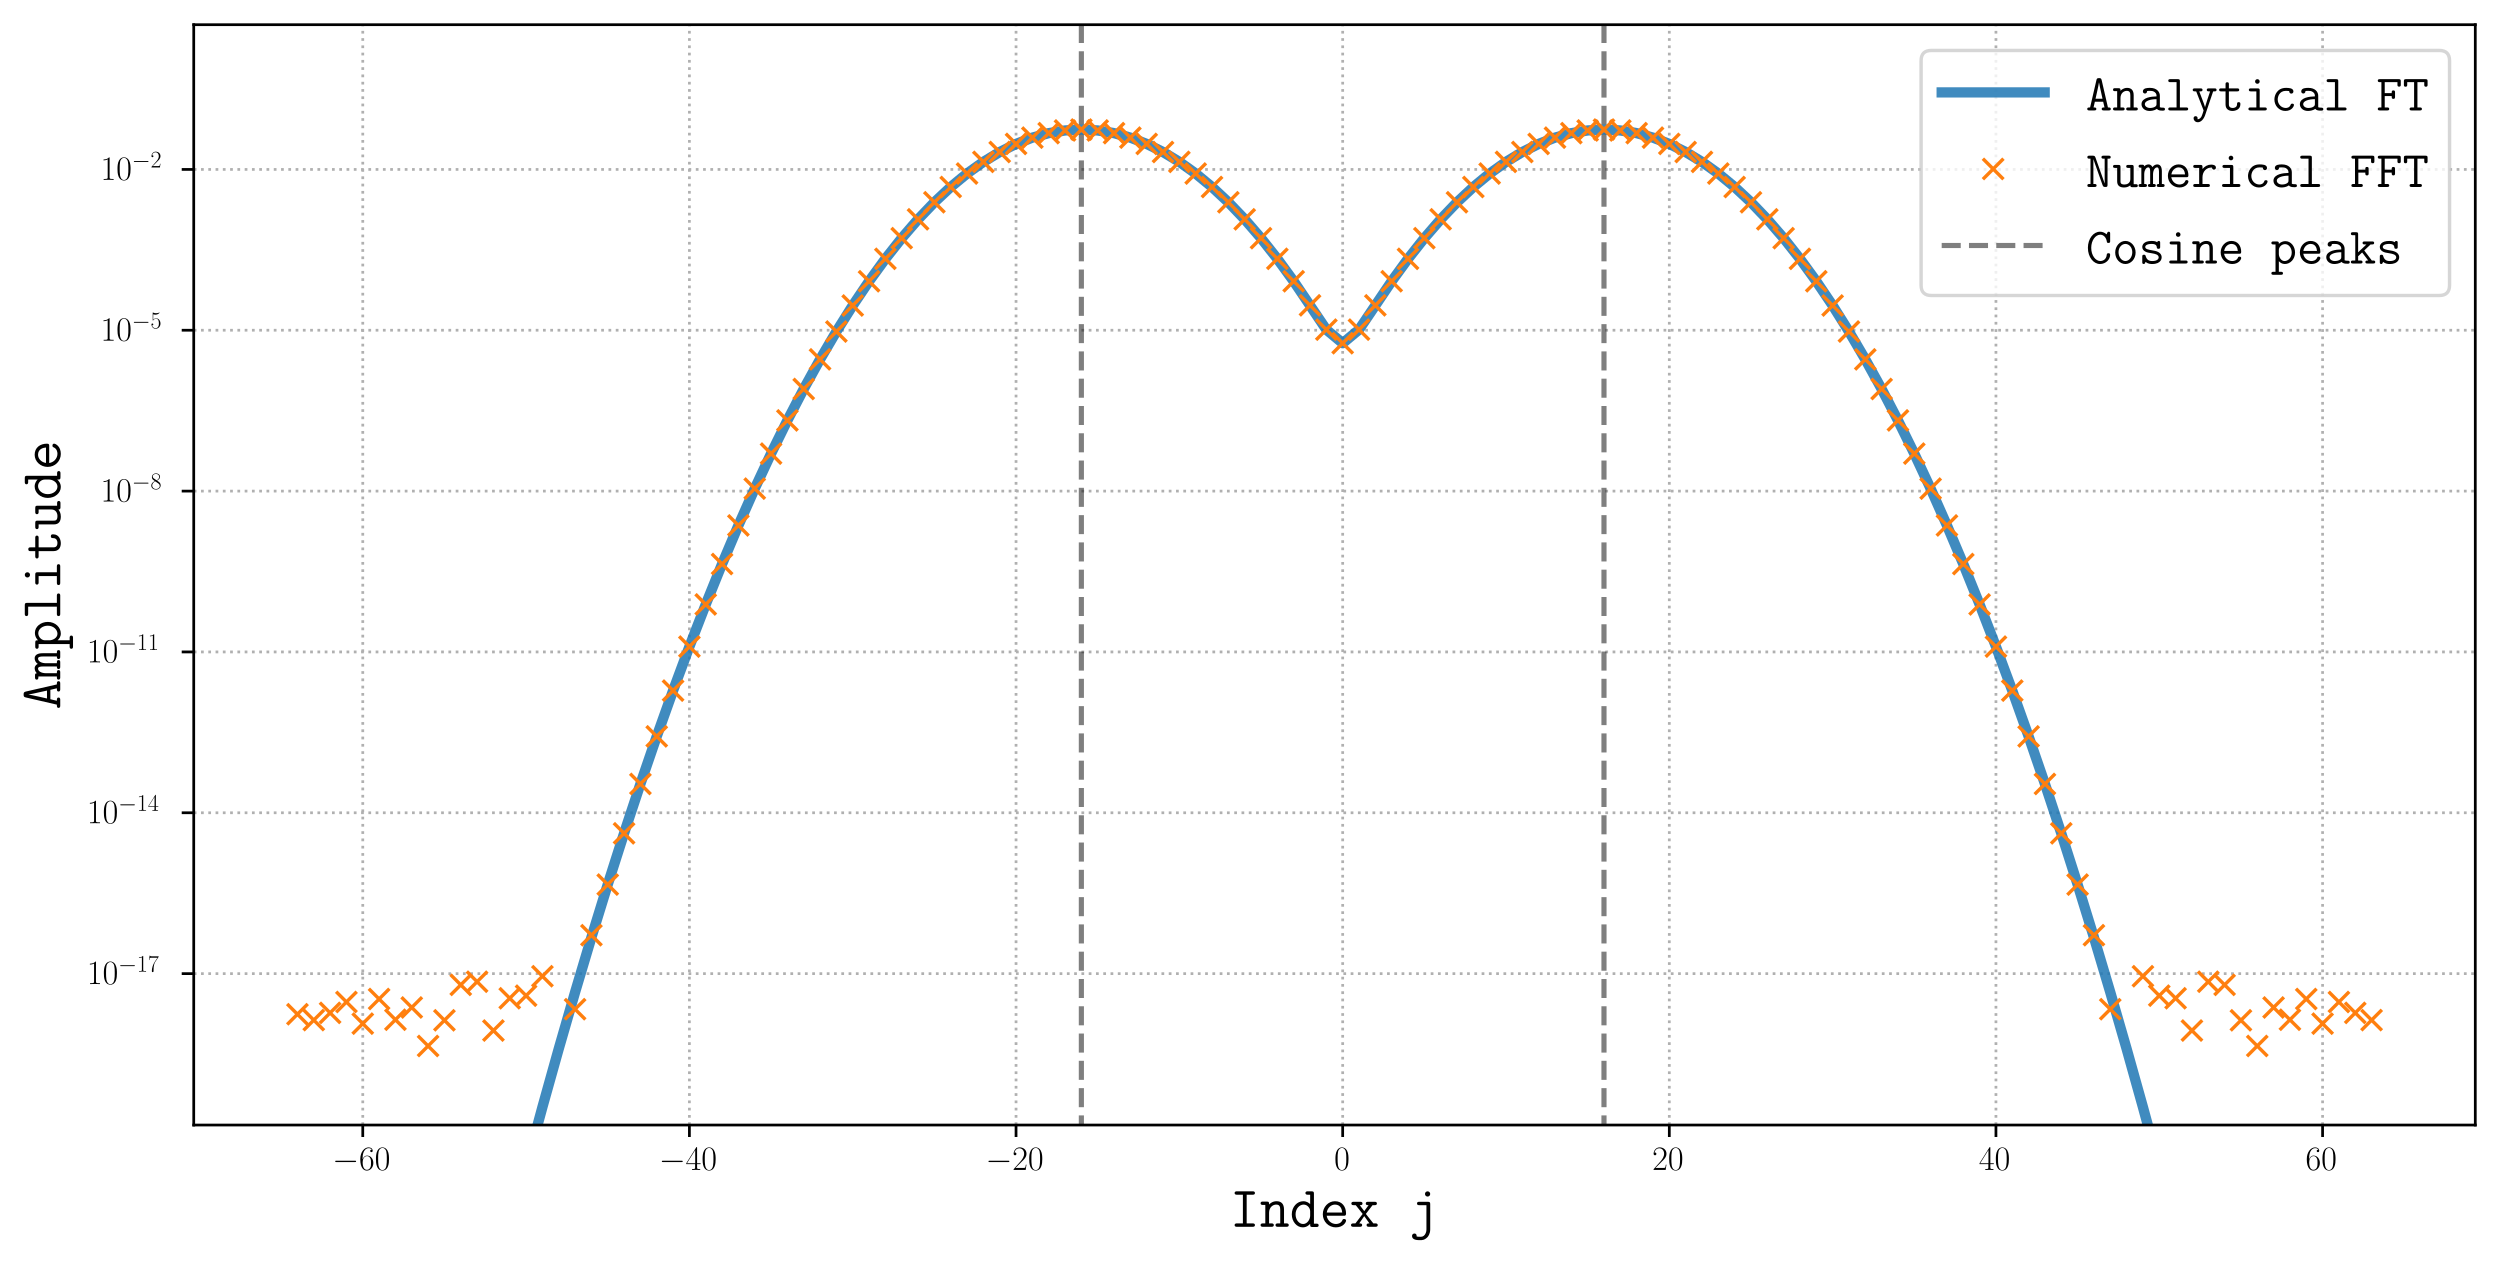 <?xml version="1.0" encoding="utf-8" standalone="no"?>
<!DOCTYPE svg PUBLIC "-//W3C//DTD SVG 1.1//EN"
  "http://www.w3.org/Graphics/SVG/1.1/DTD/svg11.dtd">
<!-- Created with matplotlib (https://matplotlib.org/) -->
<svg height="368.4pt" version="1.1" viewBox="0 0 728.4 368.4" width="728.4pt" xmlns="http://www.w3.org/2000/svg" xmlns:xlink="http://www.w3.org/1999/xlink">
 <defs>
  <style type="text/css">*{stroke-linecap:butt;stroke-linejoin:round;}</style>
 </defs>
 <g id="figure_1">
  <g id="patch_1">
   <path d="M 0 368.4 
L 728.4 368.4 
L 728.4 0 
L 0 0 
z
" style="fill:#ffffff;"/>
  </g>
  <g id="axes_1">
   <g id="patch_2">
    <path d="M 56.446 327.784 
L 721.2 327.784 
L 721.2 7.2 
L 56.446 7.2 
z
" style="fill:#ffffff;"/>
   </g>
   <g id="matplotlib.axis_1">
    <g id="xtick_1">
     <g id="line2d_1">
      <path clip-path="url(#p5061d748b4)" d="M 105.695 327.784 
L 105.695 7.2 
" style="fill:none;stroke:#b0b0b0;stroke-dasharray:0.8,1.32;stroke-dashoffset:0;stroke-width:0.8;"/>
     </g>
     <g id="line2d_2">
      <defs>
       <path d="M 0 0 
L 0 3.5 
" id="me895befb52" style="stroke:#000000;stroke-width:0.8;"/>
      </defs>
      <g>
       <use style="stroke:#000000;stroke-width:0.8;" x="105.695" xlink:href="#me895befb52" y="327.784"/>
      </g>
     </g>
     <g id="text_1">
      <!-- $\mathdefault{−60}$ -->
      <g transform="translate(96.84 340.872)scale(0.1 -0.1)">
       <defs>
        <path d="M 65.906 23 
C 67.594 23 69.406 23 69.406 25 
C 69.406 27 67.594 27 65.906 27 
L 11.797 27 
C 10.094 27 8.297 27 8.297 25 
C 8.297 23 10.094 23 11.797 23 
z
" id="CMSY10-0"/>
        <path d="M 10.594 34.344 
C 10.594 58 21.797 63.688 28.297 63.688 
C 30.406 63.688 35.5 63.266 37.5 59.094 
C 35.906 59.094 32.906 59.094 32.906 55.594 
C 32.906 52.891 35.094 52 36.5 52 
C 37.406 52 40.094 52.391 40.094 55.797 
C 40.094 62.297 35.094 66 28.203 66 
C 16.297 66 3.797 53.297 3.797 31.422 
C 3.797 4.016 15.094 -2 23.094 -2 
C 32.797 -2 42 6.734 42 20.234 
C 42 32.828 33.906 42 23.703 42 
C 17.594 42 13.094 37.969 10.594 30.922 
z
M 23.094 0.391 
C 10.797 0.391 10.797 18.938 10.797 22.656 
C 10.797 29.906 14.203 40.391 23.5 40.391 
C 25.203 40.391 30.094 40.391 33.406 33.438 
C 35.203 29.516 35.203 25.375 35.203 20.344 
C 35.203 14.906 35.203 10.875 33.094 6.844 
C 30.906 2.703 27.703 0.391 23.094 0.391 
z
" id="CMR17-54"/>
        <path d="M 42 31.844 
C 42 37.969 41.906 48.422 37.703 56.453 
C 34 63.484 28.094 66 22.906 66 
C 18.094 66 12 63.781 8.203 56.562 
C 4.203 49.016 3.797 39.672 3.797 31.844 
C 3.797 26.109 3.906 17.375 7 9.734 
C 11.297 -0.609 19 -2 22.906 -2 
C 27.5 -2 34.5 -0.109 38.594 9.438 
C 41.594 16.375 42 24.5 42 31.844 
z
M 22.906 -0.406 
C 16.5 -0.406 12.703 5.125 11.297 12.75 
C 10.203 18.688 10.203 27.328 10.203 32.953 
C 10.203 40.688 10.203 47.109 11.5 53.234 
C 13.406 61.781 19 64.391 22.906 64.391 
C 27 64.391 32.297 61.672 34.203 53.438 
C 35.5 47.719 35.594 40.984 35.594 32.953 
C 35.594 26.422 35.594 18.375 34.406 12.453 
C 32.297 1.5 26.406 -0.406 22.906 -0.406 
z
" id="CMR17-48"/>
       </defs>
       <use transform="scale(0.996)" xlink:href="#CMSY10-0"/>
       <use transform="translate(77.487 0)scale(0.996)" xlink:href="#CMR17-54"/>
       <use transform="translate(123.178 0)scale(0.996)" xlink:href="#CMR17-48"/>
      </g>
     </g>
    </g>
    <g id="xtick_2">
     <g id="line2d_3">
      <path clip-path="url(#p5061d748b4)" d="M 200.864 327.784 
L 200.864 7.2 
" style="fill:none;stroke:#b0b0b0;stroke-dasharray:0.8,1.32;stroke-dashoffset:0;stroke-width:0.8;"/>
     </g>
     <g id="line2d_4">
      <g>
       <use style="stroke:#000000;stroke-width:0.8;" x="200.864" xlink:href="#me895befb52" y="327.784"/>
      </g>
     </g>
     <g id="text_2">
      <!-- $\mathdefault{−40}$ -->
      <g transform="translate(192.008 340.872)scale(0.1 -0.1)">
       <defs>
        <path d="M 33.594 64.797 
C 33.594 66.891 33.5 67 31.703 67 
L 2 19.594 
L 2 17 
L 27.797 17 
L 27.797 7.188 
C 27.797 3.594 27.594 2.594 20.594 2.594 
L 18.703 2.594 
L 18.703 0 
C 21.906 0.188 27.297 0.188 30.703 0.188 
C 34.094 0.188 39.5 0.188 42.703 0 
L 42.703 2.594 
L 40.797 2.594 
C 33.797 2.594 33.594 3.594 33.594 7.188 
L 33.594 17 
L 43.797 17 
L 43.797 19.594 
L 33.594 19.594 
z
M 28.094 58.172 
L 28.094 19.594 
L 4 19.594 
z
" id="CMR17-52"/>
       </defs>
       <use transform="scale(0.996)" xlink:href="#CMSY10-0"/>
       <use transform="translate(77.487 0)scale(0.996)" xlink:href="#CMR17-52"/>
       <use transform="translate(123.178 0)scale(0.996)" xlink:href="#CMR17-48"/>
      </g>
     </g>
    </g>
    <g id="xtick_3">
     <g id="line2d_5">
      <path clip-path="url(#p5061d748b4)" d="M 296.033 327.784 
L 296.033 7.2 
" style="fill:none;stroke:#b0b0b0;stroke-dasharray:0.8,1.32;stroke-dashoffset:0;stroke-width:0.8;"/>
     </g>
     <g id="line2d_6">
      <g>
       <use style="stroke:#000000;stroke-width:0.8;" x="296.033" xlink:href="#me895befb52" y="327.784"/>
      </g>
     </g>
     <g id="text_3">
      <!-- $\mathdefault{−20}$ -->
      <g transform="translate(287.177 340.872)scale(0.1 -0.1)">
       <defs>
        <path d="M 41.703 15.469 
L 39.906 15.469 
C 38.906 8.391 38.094 7.188 37.703 6.594 
C 37.203 5.797 30 5.797 28.594 5.797 
L 9.406 5.797 
C 13 9.688 20 16.766 28.5 24.938 
C 34.594 30.719 41.703 37.5 41.703 47.391 
C 41.703 59.188 32.297 66 21.797 66 
C 10.797 66 4.094 56.297 4.094 47.297 
C 4.094 43.391 7 42.891 8.203 42.891 
C 9.203 42.891 12.203 43.484 12.203 46.984 
C 12.203 50.094 9.594 51 8.203 51 
C 7.594 51 7 50.891 6.594 50.688 
C 8.5 59.188 14.297 63.391 20.406 63.391 
C 29.094 63.391 34.797 56.5 34.797 47.391 
C 34.797 38.703 29.703 31.219 24 24.734 
L 4.094 2.297 
L 4.094 0 
L 39.297 0 
z
" id="CMR17-50"/>
       </defs>
       <use transform="scale(0.996)" xlink:href="#CMSY10-0"/>
       <use transform="translate(77.487 0)scale(0.996)" xlink:href="#CMR17-50"/>
       <use transform="translate(123.178 0)scale(0.996)" xlink:href="#CMR17-48"/>
      </g>
     </g>
    </g>
    <g id="xtick_4">
     <g id="line2d_7">
      <path clip-path="url(#p5061d748b4)" d="M 391.202 327.784 
L 391.202 7.2 
" style="fill:none;stroke:#b0b0b0;stroke-dasharray:0.8,1.32;stroke-dashoffset:0;stroke-width:0.8;"/>
     </g>
     <g id="line2d_8">
      <g>
       <use style="stroke:#000000;stroke-width:0.8;" x="391.202" xlink:href="#me895befb52" y="327.784"/>
      </g>
     </g>
     <g id="text_4">
      <!-- $\mathdefault{0}$ -->
      <g transform="translate(388.711 340.872)scale(0.1 -0.1)">
       <use transform="scale(0.996)" xlink:href="#CMR17-48"/>
      </g>
     </g>
    </g>
    <g id="xtick_5">
     <g id="line2d_9">
      <path clip-path="url(#p5061d748b4)" d="M 486.371 327.784 
L 486.371 7.2 
" style="fill:none;stroke:#b0b0b0;stroke-dasharray:0.8,1.32;stroke-dashoffset:0;stroke-width:0.8;"/>
     </g>
     <g id="line2d_10">
      <g>
       <use style="stroke:#000000;stroke-width:0.8;" x="486.371" xlink:href="#me895befb52" y="327.784"/>
      </g>
     </g>
     <g id="text_5">
      <!-- $\mathdefault{20}$ -->
      <g transform="translate(481.389 340.872)scale(0.1 -0.1)">
       <use transform="scale(0.996)" xlink:href="#CMR17-50"/>
       <use transform="translate(45.69 0)scale(0.996)" xlink:href="#CMR17-48"/>
      </g>
     </g>
    </g>
    <g id="xtick_6">
     <g id="line2d_11">
      <path clip-path="url(#p5061d748b4)" d="M 581.539 327.784 
L 581.539 7.2 
" style="fill:none;stroke:#b0b0b0;stroke-dasharray:0.8,1.32;stroke-dashoffset:0;stroke-width:0.8;"/>
     </g>
     <g id="line2d_12">
      <g>
       <use style="stroke:#000000;stroke-width:0.8;" x="581.539" xlink:href="#me895befb52" y="327.784"/>
      </g>
     </g>
     <g id="text_6">
      <!-- $\mathdefault{40}$ -->
      <g transform="translate(576.558 340.872)scale(0.1 -0.1)">
       <use transform="scale(0.996)" xlink:href="#CMR17-52"/>
       <use transform="translate(45.69 0)scale(0.996)" xlink:href="#CMR17-48"/>
      </g>
     </g>
    </g>
    <g id="xtick_7">
     <g id="line2d_13">
      <path clip-path="url(#p5061d748b4)" d="M 676.708 327.784 
L 676.708 7.2 
" style="fill:none;stroke:#b0b0b0;stroke-dasharray:0.8,1.32;stroke-dashoffset:0;stroke-width:0.8;"/>
     </g>
     <g id="line2d_14">
      <g>
       <use style="stroke:#000000;stroke-width:0.8;" x="676.708" xlink:href="#me895befb52" y="327.784"/>
      </g>
     </g>
     <g id="text_7">
      <!-- $\mathdefault{60}$ -->
      <g transform="translate(671.727 340.872)scale(0.1 -0.1)">
       <use transform="scale(0.996)" xlink:href="#CMR17-54"/>
       <use transform="translate(45.69 0)scale(0.996)" xlink:href="#CMR17-48"/>
      </g>
     </g>
    </g>
    <g id="text_8">
     <!-- Index j -->
     <g transform="translate(358.319 357.436)scale(0.17 -0.17)">
      <defs>
       <path d="M 29 55.188 
L 39.203 55.188 
C 40.594 55.188 43.203 55.188 43.203 58.094 
C 43.203 61 40.594 61 39.203 61 
L 12.297 61 
C 10.906 61 8.297 61 8.297 58.094 
C 8.297 55.188 10.906 55.188 12.297 55.188 
L 22.5 55.188 
L 22.5 5.797 
L 12.297 5.797 
C 10.906 5.797 8.297 5.797 8.297 2.891 
C 8.297 0 10.906 0 12.297 0 
L 39.203 0 
C 40.594 0 43.203 0 43.203 2.891 
C 43.203 5.797 40.594 5.797 39.203 5.797 
L 29 5.797 
z
" id="CMTT12-73"/>
       <path d="M 41.797 29.516 
C 41.797 39.391 37.203 44 29 44 
C 22.203 44 17.797 40.188 16.094 38.297 
C 16.094 41.984 16.094 43.391 12.094 43.391 
L 5.5 43.391 
C 4.094 43.391 1.5 43.391 1.5 40.484 
C 1.5 37.594 4.094 37.594 5.5 37.594 
L 9.594 37.594 
L 9.594 5.797 
L 5.5 5.797 
C 4.094 5.797 1.5 5.797 1.5 2.891 
C 1.5 0 4.094 0 5.5 0 
L 20.203 0 
C 21.594 0 24.203 0 24.203 2.891 
C 24.203 5.797 21.594 5.797 20.203 5.797 
L 16.094 5.797 
L 16.094 24.062 
C 16.094 33.859 22.906 38.188 28.297 38.188 
C 34.094 38.188 35.297 34.859 35.297 29.109 
L 35.297 5.797 
L 31.203 5.797 
C 29.797 5.797 27.203 5.797 27.203 2.891 
C 27.203 0 29.797 0 31.203 0 
L 45.906 0 
C 47.297 0 49.906 0 49.906 2.891 
C 49.906 5.797 47.297 5.797 45.906 5.797 
L 41.797 5.797 
z
" id="CMTT12-110"/>
       <path d="M 41.797 56.891 
C 41.797 59.984 41.203 61 37.797 61 
L 31.203 61 
C 29.797 61 27.203 61 27.203 58.094 
C 27.203 55.188 29.797 55.188 31.203 55.188 
L 35.297 55.188 
L 35.297 38.984 
C 33.703 40.594 29.594 44 23.5 44 
C 12.906 44 3.703 34.312 3.703 21.438 
C 3.703 8.875 12.297 -1 22.594 -1 
C 29.094 -1 33.406 2.891 35.297 5.094 
C 35.297 0.891 35.297 -0.406 39.297 -0.406 
L 45.906 -0.406 
C 47.297 -0.406 49.906 -0.406 49.906 2.5 
C 49.906 5.406 47.297 5.406 45.906 5.406 
L 41.797 5.406 
z
M 35.297 18.891 
C 35.297 13.172 30.703 4.797 23.203 4.797 
C 16 4.797 10.203 12.25 10.203 21.438 
C 10.203 31.25 17 38.188 24.094 38.188 
C 30.594 38.188 35.297 32.172 35.297 26.859 
z
" id="CMTT12-100"/>
       <path d="M 41.594 19 
C 43.703 19 45.594 19 45.594 22.688 
C 45.594 34.531 39 44 26.5 44 
C 14.906 44 5.594 33.922 5.594 21.594 
C 5.594 8.844 15.703 -1 28 -1 
C 40.906 -1 45.594 7.938 45.594 10.578 
C 45.594 11.188 45.406 13.406 42.297 13.406 
C 40.406 13.406 39.797 12.703 39.203 11.188 
C 36.703 5.297 30.203 4.797 28.297 4.797 
C 20 4.797 13.406 11.188 12.297 19 
z
M 12.406 24.5 
C 13.703 33.125 20.203 38.188 26.5 38.188 
C 36.5 38.188 38.594 29.562 39 24.5 
z
" id="CMTT12-101"/>
       <path d="M 28.203 22.141 
L 39.703 37.188 
L 43.203 37.188 
C 44.594 37.188 47.203 37.188 47.203 40.094 
C 47.203 43 44.594 43 43.203 43 
L 32.094 43 
C 30.703 43 28.094 43 28.094 40.094 
C 28.094 37.188 30.5 37.188 32.906 37.188 
L 25.406 26.922 
L 17.703 37.188 
C 20 37.188 22.406 37.188 22.406 40.094 
C 22.406 43 19.797 43 18.406 43 
L 7.297 43 
C 5.906 43 3.297 43 3.297 40.094 
C 3.297 37.188 5.906 37.188 7.297 37.188 
L 10.797 37.188 
L 22.703 22.141 
L 10.203 5.797 
L 6.797 5.797 
C 5.406 5.797 2.703 5.797 2.703 2.891 
C 2.703 0 5.406 0 6.797 0 
L 17.797 0 
C 19.203 0 21.797 0 21.797 2.891 
C 21.797 5.797 19.5 5.797 16.797 5.797 
L 25.406 18.359 
L 34.406 5.797 
C 31.906 5.797 29.5 5.797 29.5 2.891 
C 29.5 0 32.094 0 33.5 0 
L 44.594 0 
C 46 0 48.594 0 48.594 2.891 
C 48.594 5.797 46 5.797 44.594 5.797 
L 41.094 5.797 
z
" id="CMTT12-120"/>
       <path d="M 36 56.484 
C 36 58.984 34 61 31.5 61 
C 29 61 27 58.984 27 56.484 
C 27 53.984 29 51.984 31.5 51.984 
C 34 51.984 36 53.984 36 56.484 
z
M 17.297 43 
C 15.906 43 13.297 43 13.297 40.094 
C 13.297 37.188 15.703 37.188 17.297 37.188 
L 29.5 37.188 
L 29.5 -4.078 
C 29.5 -5.688 29.5 -10 26.703 -13.703 
C 24 -17.203 21.203 -17.203 18.797 -17.203 
C 16.797 -17.203 14.406 -17.109 12.703 -16.703 
C 12.703 -15.297 12.703 -11.594 8.797 -11.594 
C 7 -11.594 4.703 -12.906 4.703 -15.812 
C 4.703 -23 14.5 -23 18.5 -23 
C 22.094 -23 26.203 -23 31.203 -17.906 
C 32.203 -16.906 36 -12.297 36 -4.578 
L 36 38.891 
C 36 41.984 35.406 43 32 43 
z
" id="CMTT12-106"/>
      </defs>
      <use transform="scale(0.996)" xlink:href="#CMTT12-73"/>
      <use transform="translate(51.266 0)scale(0.996)" xlink:href="#CMTT12-110"/>
      <use transform="translate(102.532 0)scale(0.996)" xlink:href="#CMTT12-100"/>
      <use transform="translate(153.798 0)scale(0.996)" xlink:href="#CMTT12-101"/>
      <use transform="translate(205.064 0)scale(0.996)" xlink:href="#CMTT12-120"/>
      <use transform="translate(307.597 0)scale(0.996)" xlink:href="#CMTT12-106"/>
     </g>
    </g>
   </g>
   <g id="matplotlib.axis_2">
    <g id="ytick_1">
     <g id="line2d_15">
      <path clip-path="url(#p5061d748b4)" d="M 56.446 283.672 
L 721.2 283.672 
" style="fill:none;stroke:#b0b0b0;stroke-dasharray:0.8,1.32;stroke-dashoffset:0;stroke-width:0.8;"/>
     </g>
     <g id="line2d_16">
      <defs>
       <path d="M 0 0 
L -3.5 0 
" id="m7aad9894c9" style="stroke:#000000;stroke-width:0.8;"/>
      </defs>
      <g>
       <use style="stroke:#000000;stroke-width:0.8;" x="56.446" xlink:href="#m7aad9894c9" y="283.672"/>
      </g>
     </g>
     <g id="text_9">
      <!-- $\mathdefault{10^{-17}}$ -->
      <g transform="translate(25.314 286.716)scale(0.1 -0.1)">
       <defs>
        <path d="M 26.594 63.797 
C 26.594 65.891 26.5 66 25.094 66 
C 21.203 61.359 15.297 59.891 9.703 59.688 
C 9.406 59.688 8.906 59.688 8.797 59.5 
C 8.703 59.297 8.703 59.094 8.703 57 
C 11.797 57 17 57.594 21 59.984 
L 21 7.297 
C 21 3.797 20.797 2.594 12.203 2.594 
L 9.203 2.594 
L 9.203 0 
C 14 0.094 19 0.188 23.797 0.188 
C 28.594 0.188 33.594 0.094 38.406 0 
L 38.406 2.594 
L 35.406 2.594 
C 26.797 2.594 26.594 3.688 26.594 7.297 
z
" id="CMR17-49"/>
        <path d="M 45.094 61.797 
L 45.094 64 
L 21.594 64 
C 9.906 64 9.703 65.094 9.297 67 
L 7.5 67 
L 4.594 48.5 
L 6.406 48.5 
C 6.703 50.406 7.406 55.5 8.594 57.391 
C 9.203 58.188 16.594 58.188 18.297 58.188 
L 40.297 58.188 
L 29.203 41.719 
C 21.797 30.641 16.703 15.672 16.703 2.594 
C 16.703 1.391 16.703 -2 20.297 -2 
C 23.906 -2 23.906 1.391 23.906 2.688 
L 23.906 7.281 
C 23.906 23.656 26.703 34.438 31.297 41.312 
z
" id="CMR17-55"/>
       </defs>
       <use transform="scale(0.996)" xlink:href="#CMR17-49"/>
       <use transform="translate(45.69 0)scale(0.996)" xlink:href="#CMR17-48"/>
       <use transform="translate(91.381 36.154)scale(0.697)" xlink:href="#CMSY10-0"/>
       <use transform="translate(145.622 36.154)scale(0.697)" xlink:href="#CMR17-49"/>
       <use transform="translate(177.605 36.154)scale(0.697)" xlink:href="#CMR17-55"/>
      </g>
     </g>
    </g>
    <g id="ytick_2">
     <g id="line2d_17">
      <path clip-path="url(#p5061d748b4)" d="M 56.446 236.81 
L 721.2 236.81 
" style="fill:none;stroke:#b0b0b0;stroke-dasharray:0.8,1.32;stroke-dashoffset:0;stroke-width:0.8;"/>
     </g>
     <g id="line2d_18">
      <g>
       <use style="stroke:#000000;stroke-width:0.8;" x="56.446" xlink:href="#m7aad9894c9" y="236.81"/>
      </g>
     </g>
     <g id="text_10">
      <!-- $\mathdefault{10^{-14}}$ -->
      <g transform="translate(25.314 239.854)scale(0.1 -0.1)">
       <use transform="scale(0.996)" xlink:href="#CMR17-49"/>
       <use transform="translate(45.69 0)scale(0.996)" xlink:href="#CMR17-48"/>
       <use transform="translate(91.381 36.154)scale(0.697)" xlink:href="#CMSY10-0"/>
       <use transform="translate(145.622 36.154)scale(0.697)" xlink:href="#CMR17-49"/>
       <use transform="translate(177.605 36.154)scale(0.697)" xlink:href="#CMR17-52"/>
      </g>
     </g>
    </g>
    <g id="ytick_3">
     <g id="line2d_19">
      <path clip-path="url(#p5061d748b4)" d="M 56.446 189.947 
L 721.2 189.947 
" style="fill:none;stroke:#b0b0b0;stroke-dasharray:0.8,1.32;stroke-dashoffset:0;stroke-width:0.8;"/>
     </g>
     <g id="line2d_20">
      <g>
       <use style="stroke:#000000;stroke-width:0.8;" x="56.446" xlink:href="#m7aad9894c9" y="189.947"/>
      </g>
     </g>
     <g id="text_11">
      <!-- $\mathdefault{10^{-11}}$ -->
      <g transform="translate(25.314 192.991)scale(0.1 -0.1)">
       <use transform="scale(0.996)" xlink:href="#CMR17-49"/>
       <use transform="translate(45.69 0)scale(0.996)" xlink:href="#CMR17-48"/>
       <use transform="translate(91.381 36.154)scale(0.697)" xlink:href="#CMSY10-0"/>
       <use transform="translate(145.622 36.154)scale(0.697)" xlink:href="#CMR17-49"/>
       <use transform="translate(177.605 36.154)scale(0.697)" xlink:href="#CMR17-49"/>
      </g>
     </g>
    </g>
    <g id="ytick_4">
     <g id="line2d_21">
      <path clip-path="url(#p5061d748b4)" d="M 56.446 143.085 
L 721.2 143.085 
" style="fill:none;stroke:#b0b0b0;stroke-dasharray:0.8,1.32;stroke-dashoffset:0;stroke-width:0.8;"/>
     </g>
     <g id="line2d_22">
      <g>
       <use style="stroke:#000000;stroke-width:0.8;" x="56.446" xlink:href="#m7aad9894c9" y="143.085"/>
      </g>
     </g>
     <g id="text_12">
      <!-- $\mathdefault{10^{-8}}$ -->
      <g transform="translate(29.285 146.129)scale(0.1 -0.1)">
       <defs>
        <path d="M 27.203 35.766 
C 33.5 38.969 39.906 43.797 39.906 51.531 
C 39.906 60.688 31.094 66 23 66 
C 13.906 66 5.906 59.375 5.906 50.234 
C 5.906 47.719 6.5 43.391 10.406 39.578 
C 11.406 38.578 15.594 35.562 18.297 33.656 
C 13.797 31.344 3.297 25.812 3.297 14.766 
C 3.297 4.406 13.094 -2 22.797 -2 
C 33.5 -2 42.5 5.719 42.5 15.969 
C 42.5 25.109 36.406 29.328 32.406 32.047 
z
M 14.094 44.609 
C 13.297 45.109 9.297 48.219 9.297 52.938 
C 9.297 59.078 15.594 63.688 22.797 63.688 
C 30.703 63.688 36.5 58.062 36.5 51.531 
C 36.5 42.188 26.094 36.859 25.594 36.859 
C 25.5 36.859 25.406 36.859 24.594 37.469 
z
M 32.5 24 
C 34 22.906 38.797 19.578 38.797 13.453 
C 38.797 6.016 31.406 0.391 23 0.391 
C 13.906 0.391 7 6.922 7 14.859 
C 7 22.797 13.094 29.438 20 32.547 
z
" id="CMR17-56"/>
       </defs>
       <use transform="scale(0.996)" xlink:href="#CMR17-49"/>
       <use transform="translate(45.69 0)scale(0.996)" xlink:href="#CMR17-48"/>
       <use transform="translate(91.381 36.154)scale(0.697)" xlink:href="#CMSY10-0"/>
       <use transform="translate(145.622 36.154)scale(0.697)" xlink:href="#CMR17-56"/>
      </g>
     </g>
    </g>
    <g id="ytick_5">
     <g id="line2d_23">
      <path clip-path="url(#p5061d748b4)" d="M 56.446 96.222 
L 721.2 96.222 
" style="fill:none;stroke:#b0b0b0;stroke-dasharray:0.8,1.32;stroke-dashoffset:0;stroke-width:0.8;"/>
     </g>
     <g id="line2d_24">
      <g>
       <use style="stroke:#000000;stroke-width:0.8;" x="56.446" xlink:href="#m7aad9894c9" y="96.222"/>
      </g>
     </g>
     <g id="text_13">
      <!-- $\mathdefault{10^{-5}}$ -->
      <g transform="translate(29.285 99.267)scale(0.1 -0.1)">
       <defs>
        <path d="M 11.406 58.594 
C 12.406 58.188 16.5 56.891 20.703 56.891 
C 30 56.891 35.094 61.891 38 64.688 
C 38 65.484 38 66 37.406 66 
C 37.297 66 37.094 66 36.297 65.594 
C 32.797 64.094 28.703 63 23.703 63 
C 20.703 63 16.203 63.359 11.297 65.484 
C 10.203 66 10 66 9.906 66 
C 9.406 66 9.297 65.891 9.297 63.906 
L 9.297 34.859 
C 9.297 33.016 9.297 32.5 10.297 32.5 
C 10.797 32.5 11 32.703 11.5 33.422 
C 14.703 38.047 19.094 40 24.094 40 
C 27.594 40 35.094 37.734 35.094 20.203 
C 35.094 16.984 35.094 11.188 32.094 6.594 
C 29.594 2.484 25.703 0.391 21.406 0.391 
C 14.797 0.391 8.094 4.984 6.297 12.688 
C 6.703 12.594 7.5 12.391 7.906 12.391 
C 9.203 12.391 11.703 13.094 11.703 16.188 
C 11.703 18.891 9.797 20 7.906 20 
C 5.594 20 4.094 18.594 4.094 15.797 
C 4.094 7.094 11 -2 21.594 -2 
C 31.906 -2 41.703 6.891 41.703 19.797 
C 41.703 32.094 33.906 41.594 24.203 41.594 
C 19.094 41.594 14.797 39.688 11.406 36 
z
" id="CMR17-53"/>
       </defs>
       <use transform="scale(0.996)" xlink:href="#CMR17-49"/>
       <use transform="translate(45.69 0)scale(0.996)" xlink:href="#CMR17-48"/>
       <use transform="translate(91.381 36.154)scale(0.697)" xlink:href="#CMSY10-0"/>
       <use transform="translate(145.622 36.154)scale(0.697)" xlink:href="#CMR17-53"/>
      </g>
     </g>
    </g>
    <g id="ytick_6">
     <g id="line2d_25">
      <path clip-path="url(#p5061d748b4)" d="M 56.446 49.36 
L 721.2 49.36 
" style="fill:none;stroke:#b0b0b0;stroke-dasharray:0.8,1.32;stroke-dashoffset:0;stroke-width:0.8;"/>
     </g>
     <g id="line2d_26">
      <g>
       <use style="stroke:#000000;stroke-width:0.8;" x="56.446" xlink:href="#m7aad9894c9" y="49.36"/>
      </g>
     </g>
     <g id="text_14">
      <!-- $\mathdefault{10^{-2}}$ -->
      <g transform="translate(29.285 52.404)scale(0.1 -0.1)">
       <use transform="scale(0.996)" xlink:href="#CMR17-49"/>
       <use transform="translate(45.69 0)scale(0.996)" xlink:href="#CMR17-48"/>
       <use transform="translate(91.381 36.154)scale(0.697)" xlink:href="#CMSY10-0"/>
       <use transform="translate(145.622 36.154)scale(0.697)" xlink:href="#CMR17-50"/>
      </g>
     </g>
    </g>
    <g id="text_15">
     <!-- Amplitude -->
     <g transform="translate(17.55 206.71)rotate(-90)scale(0.17 -0.17)">
      <defs>
       <path d="M 30.797 59.375 
C 30 63 28 63 25.703 63 
C 22.594 63 21.406 62.594 20.703 59.375 
L 8.297 5.797 
C 5 5.797 2.703 5.797 2.703 2.891 
C 2.703 0 5.406 0 6.797 0 
L 16.406 0 
C 17.797 0 20.5 0 20.5 2.891 
C 20.5 5.797 18.094 5.797 15 5.797 
L 17.594 17 
L 33.797 17 
L 36.406 5.797 
C 33.297 5.797 30.906 5.797 30.906 2.891 
C 30.906 0 33.594 0 35 0 
L 44.594 0 
C 46 0 48.703 0 48.703 2.891 
C 48.703 5.797 46.406 5.797 43.094 5.797 
z
M 18.906 22.797 
C 19.594 25.828 25.094 49.75 25.594 54.609 
L 25.703 54.609 
C 26 52.281 27.406 46.094 27.406 46 
L 32.5 22.797 
z
" id="CMTT12-65"/>
       <path d="M 45.297 30.516 
C 45.297 32.75 45.297 44 36.5 44 
C 33 44 29.594 42.391 26.906 38.688 
C 26.297 40.188 24.094 44 19.297 44 
C 14.797 44 11.703 41.094 10.906 40.188 
C 10.797 43.391 8.703 43.391 6.906 43.391 
L 3.906 43.391 
C 2.5 43.391 -0.109 43.391 -0.109 40.484 
C -0.109 37.594 2.203 37.594 5.297 37.594 
L 5.297 5.797 
C 2.094 5.797 -0.109 5.797 -0.109 2.891 
C -0.109 0 2.5 0 3.906 0 
L 12.297 0 
C 13.703 0 16.297 0 16.297 2.891 
C 16.297 5.797 14 5.797 10.906 5.797 
L 10.906 24.359 
C 10.906 32.844 14.5 38.188 18.906 38.188 
C 21.703 38.188 22.5 34.656 22.5 29.922 
L 22.5 5.797 
C 20.797 5.797 18.094 5.797 18.094 2.891 
C 18.094 0 20.797 0 22.203 0 
L 29.5 0 
C 30.906 0 33.5 0 33.5 2.891 
C 33.5 5.797 31.203 5.797 28.094 5.797 
L 28.094 24.359 
C 28.094 32.844 31.703 38.188 36.094 38.188 
C 38.906 38.188 39.703 34.656 39.703 29.922 
L 39.703 5.797 
C 38 5.797 35.297 5.797 35.297 2.891 
C 35.297 0 38 0 39.406 0 
L 46.703 0 
C 48.094 0 50.703 0 50.703 2.891 
C 50.703 5.797 48.406 5.797 45.297 5.797 
z
" id="CMTT12-109"/>
       <path d="M 20.203 -22 
C 21.594 -22 24.203 -22 24.203 -19.109 
C 24.203 -16.203 21.594 -16.203 20.203 -16.203 
L 16.094 -16.203 
L 16.094 4.594 
C 18.5 1.891 22.203 -1 27.797 -1 
C 38.406 -1 47.703 8.531 47.703 21.344 
C 47.703 33.766 39.297 43.594 28.906 43.594 
C 21.594 43.594 17 39.188 16.094 38.188 
C 16.094 41.484 16.094 43 12.094 43 
L 5.5 43 
C 4.094 43 1.5 43 1.5 40.094 
C 1.5 37.188 4.094 37.188 5.5 37.188 
L 9.594 37.188 
L 9.594 -16.203 
L 5.5 -16.203 
C 4.094 -16.203 1.5 -16.203 1.5 -19.109 
C 1.5 -22 4.094 -22 5.5 -22 
z
M 16.094 26.391 
C 16.094 32.141 21.703 37.797 28.203 37.797 
C 35.406 37.797 41.203 30.438 41.203 21.344 
C 41.203 11.656 34.406 4.797 27.297 4.797 
C 19.797 4.797 16.094 13.375 16.094 18.422 
z
" id="CMTT12-112"/>
       <path d="M 29 56.891 
C 29 59.984 28.406 61 25 61 
L 10.297 61 
C 8.906 61 6.297 61 6.297 58.094 
C 6.297 55.188 8.906 55.188 10.297 55.188 
L 22.5 55.188 
L 22.5 5.797 
L 10.297 5.797 
C 8.906 5.797 6.297 5.797 6.297 2.891 
C 6.297 0 8.906 0 10.297 0 
L 41.203 0 
C 42.594 0 45.203 0 45.203 2.891 
C 45.203 5.797 42.594 5.797 41.203 5.797 
L 29 5.797 
z
" id="CMTT12-108"/>
       <path d="M 30.203 56.484 
C 30.203 58.984 28.203 61 25.703 61 
C 23.203 61 21.203 58.984 21.203 56.484 
C 21.203 53.984 23.203 51.984 25.703 51.984 
C 28.203 51.984 30.203 53.984 30.203 56.484 
z
M 13 43 
C 11.594 43 9 43 9 40.094 
C 9 37.188 11.594 37.188 13 37.188 
L 23.703 37.188 
L 23.703 5.797 
L 12.297 5.797 
C 10.906 5.797 8.203 5.797 8.203 2.891 
C 8.203 0 10.906 0 12.297 0 
L 40.094 0 
C 41.5 0 44.094 0 44.094 2.891 
C 44.094 5.797 41.5 5.797 40.094 5.797 
L 30.203 5.797 
L 30.203 38.891 
C 30.203 41.984 29.594 43 26.203 43 
z
" id="CMTT12-105"/>
       <path d="M 21.594 37.188 
L 37.797 37.188 
C 39.203 37.188 41.797 37.188 41.797 40.094 
C 41.797 43 39.203 43 37.797 43 
L 21.594 43 
L 21.594 50.953 
C 21.594 52.703 21.594 55 18.406 55 
C 15.094 55 15.094 52.703 15.094 50.953 
L 15.094 43 
L 6.594 43 
C 5.203 43 2.5 43 2.5 40.094 
C 2.5 37.188 5.094 37.188 6.5 37.188 
L 15.094 37.188 
L 15.094 11.75 
C 15.094 2.391 21.5 -1 28.703 -1 
C 34.094 -1 44 1.688 44 11.953 
C 44 13.984 44 16.203 40.703 16.203 
C 37.5 16.203 37.5 13.984 37.5 11.859 
C 37.406 5.797 31.703 4.797 29.406 4.797 
C 21.594 4.797 21.594 9.844 21.594 12.266 
z
" id="CMTT12-116"/>
       <path d="M 41.797 38.891 
C 41.797 41.984 41.203 43 37.797 43 
L 31.203 43 
C 29.797 43 27.203 43 27.203 40.094 
C 27.203 37.188 29.797 37.188 31.203 37.188 
L 35.297 37.188 
L 35.297 15.297 
C 35.297 7.016 28.5 4.797 24 4.797 
C 16.094 4.797 16.094 8.422 16.094 11.562 
L 16.094 38.891 
C 16.094 41.984 15.5 43 12.094 43 
L 5.5 43 
C 4.094 43 1.5 43 1.5 40.094 
C 1.5 37.188 4.094 37.188 5.5 37.188 
L 9.594 37.188 
L 9.594 11.047 
C 9.594 1.797 15.594 -1 23.297 -1 
C 29.406 -1 33.203 1.5 35.203 3.188 
C 35.203 -0.406 37.594 -0.406 39.297 -0.406 
L 45.906 -0.406 
C 47.297 -0.406 49.906 -0.406 49.906 2.5 
C 49.906 5.391 47.297 5.391 45.906 5.391 
L 41.797 5.391 
z
" id="CMTT12-117"/>
      </defs>
      <use transform="scale(0.996)" xlink:href="#CMTT12-65"/>
      <use transform="translate(51.266 0)scale(0.996)" xlink:href="#CMTT12-109"/>
      <use transform="translate(102.532 0)scale(0.996)" xlink:href="#CMTT12-112"/>
      <use transform="translate(153.798 0)scale(0.996)" xlink:href="#CMTT12-108"/>
      <use transform="translate(205.064 0)scale(0.996)" xlink:href="#CMTT12-105"/>
      <use transform="translate(256.331 0)scale(0.996)" xlink:href="#CMTT12-116"/>
      <use transform="translate(307.597 0)scale(0.996)" xlink:href="#CMTT12-117"/>
      <use transform="translate(358.863 0)scale(0.996)" xlink:href="#CMTT12-100"/>
      <use transform="translate(410.129 0)scale(0.996)" xlink:href="#CMTT12-101"/>
     </g>
    </g>
   </g>
   <g id="LineCollection_1">
    <path clip-path="url(#p5061d748b4)" d="M 315.067 330.534 
L 315.067 -1 
" style="fill:none;stroke:#000000;stroke-dasharray:5.55,2.4;stroke-dashoffset:0;stroke-opacity:0.5;stroke-width:1.5;"/>
   </g>
   <g id="LineCollection_2">
    <path clip-path="url(#p5061d748b4)" d="M 467.337 330.534 
L 467.337 -1 
" style="fill:none;stroke:#000000;stroke-dasharray:5.55,2.4;stroke-dashoffset:0;stroke-opacity:0.5;stroke-width:1.5;"/>
   </g>
   <g id="line2d_27">
    <path clip-path="url(#p5061d748b4)" d="M 145.636 369.4 
L 148.521 358.14 
L 153.28 340.094 
L 158.038 322.57 
L 162.797 305.57 
L 167.555 289.092 
L 172.314 273.138 
L 177.072 257.707 
L 181.83 242.799 
L 186.589 228.414 
L 191.347 214.552 
L 196.106 201.213 
L 200.864 188.397 
L 205.623 176.105 
L 210.381 164.335 
L 215.139 153.089 
L 219.898 142.365 
L 224.656 132.165 
L 229.415 122.488 
L 234.173 113.334 
L 238.932 104.703 
L 243.69 96.595 
L 248.449 89.01 
L 253.207 81.948 
L 257.965 75.41 
L 262.724 69.394 
L 267.482 63.902 
L 272.241 58.932 
L 276.999 54.486 
L 281.758 50.563 
L 286.516 47.163 
L 291.275 44.286 
L 296.033 41.932 
L 300.791 40.101 
L 305.55 38.793 
L 310.308 38.009 
L 315.067 37.747 
L 319.825 38.009 
L 324.584 38.793 
L 329.342 40.101 
L 334.1 41.932 
L 338.859 44.286 
L 343.617 47.163 
L 348.376 50.563 
L 353.134 54.486 
L 357.893 58.932 
L 362.651 63.902 
L 367.41 69.394 
L 372.168 75.409 
L 376.926 81.944 
L 386.443 96.043 
L 391.202 100 
L 395.96 96.043 
L 405.477 81.944 
L 410.236 75.409 
L 414.994 69.394 
L 419.752 63.902 
L 424.511 58.932 
L 429.269 54.486 
L 434.028 50.563 
L 438.786 47.163 
L 443.545 44.286 
L 448.303 41.932 
L 453.061 40.101 
L 457.82 38.793 
L 462.578 38.009 
L 467.337 37.747 
L 472.095 38.009 
L 476.854 38.793 
L 481.612 40.101 
L 486.371 41.932 
L 491.129 44.286 
L 495.887 47.163 
L 500.646 50.563 
L 505.404 54.486 
L 510.163 58.932 
L 514.921 63.902 
L 519.68 69.394 
L 524.438 75.41 
L 529.196 81.948 
L 533.955 89.01 
L 538.713 96.595 
L 543.472 104.703 
L 548.23 113.334 
L 552.989 122.488 
L 557.747 132.165 
L 562.506 142.365 
L 567.264 153.089 
L 572.022 164.335 
L 576.781 176.105 
L 581.539 188.397 
L 586.298 201.213 
L 591.056 214.552 
L 595.815 228.414 
L 600.573 242.799 
L 605.332 257.707 
L 610.09 273.138 
L 614.848 289.092 
L 619.607 305.57 
L 624.365 322.57 
L 629.124 340.094 
L 636.767 369.4 
L 636.767 369.4 
" style="fill:none;stroke:#1f77b4;stroke-linecap:square;stroke-opacity:0.85;stroke-width:3;"/>
   </g>
   <g id="line2d_28">
    <defs>
     <path d="M -3 3 
L 3 -3 
M -3 -3 
L 3 3 
" id="m7b8387421b" style="stroke:#ff7f0e;"/>
    </defs>
    <g clip-path="url(#p5061d748b4)">
     <use style="fill:#ff7f0e;stroke:#ff7f0e;" x="86.662" xlink:href="#m7b8387421b" y="295.505"/>
     <use style="fill:#ff7f0e;stroke:#ff7f0e;" x="91.42" xlink:href="#m7b8387421b" y="297.217"/>
     <use style="fill:#ff7f0e;stroke:#ff7f0e;" x="96.178" xlink:href="#m7b8387421b" y="295.109"/>
     <use style="fill:#ff7f0e;stroke:#ff7f0e;" x="100.937" xlink:href="#m7b8387421b" y="291.937"/>
     <use style="fill:#ff7f0e;stroke:#ff7f0e;" x="105.695" xlink:href="#m7b8387421b" y="298.245"/>
     <use style="fill:#ff7f0e;stroke:#ff7f0e;" x="110.454" xlink:href="#m7b8387421b" y="291.071"/>
     <use style="fill:#ff7f0e;stroke:#ff7f0e;" x="115.212" xlink:href="#m7b8387421b" y="297.107"/>
     <use style="fill:#ff7f0e;stroke:#ff7f0e;" x="119.971" xlink:href="#m7b8387421b" y="293.538"/>
     <use style="fill:#ff7f0e;stroke:#ff7f0e;" x="124.729" xlink:href="#m7b8387421b" y="304.755"/>
     <use style="fill:#ff7f0e;stroke:#ff7f0e;" x="129.488" xlink:href="#m7b8387421b" y="297.274"/>
     <use style="fill:#ff7f0e;stroke:#ff7f0e;" x="134.246" xlink:href="#m7b8387421b" y="286.95"/>
     <use style="fill:#ff7f0e;stroke:#ff7f0e;" x="139.004" xlink:href="#m7b8387421b" y="286.034"/>
     <use style="fill:#ff7f0e;stroke:#ff7f0e;" x="143.763" xlink:href="#m7b8387421b" y="300.258"/>
     <use style="fill:#ff7f0e;stroke:#ff7f0e;" x="148.521" xlink:href="#m7b8387421b" y="290.853"/>
     <use style="fill:#ff7f0e;stroke:#ff7f0e;" x="153.28" xlink:href="#m7b8387421b" y="290.096"/>
     <use style="fill:#ff7f0e;stroke:#ff7f0e;" x="158.038" xlink:href="#m7b8387421b" y="284.432"/>
     <use style="fill:#ff7f0e;stroke:#ff7f0e;" x="162.797" xlink:href="#m7b8387421b" y="15638.909"/>
     <use style="fill:#ff7f0e;stroke:#ff7f0e;" x="167.555" xlink:href="#m7b8387421b" y="294.042"/>
     <use style="fill:#ff7f0e;stroke:#ff7f0e;" x="172.314" xlink:href="#m7b8387421b" y="272.478"/>
     <use style="fill:#ff7f0e;stroke:#ff7f0e;" x="177.072" xlink:href="#m7b8387421b" y="257.728"/>
     <use style="fill:#ff7f0e;stroke:#ff7f0e;" x="181.83" xlink:href="#m7b8387421b" y="242.8"/>
     <use style="fill:#ff7f0e;stroke:#ff7f0e;" x="186.589" xlink:href="#m7b8387421b" y="228.414"/>
     <use style="fill:#ff7f0e;stroke:#ff7f0e;" x="191.347" xlink:href="#m7b8387421b" y="214.552"/>
     <use style="fill:#ff7f0e;stroke:#ff7f0e;" x="196.106" xlink:href="#m7b8387421b" y="201.213"/>
     <use style="fill:#ff7f0e;stroke:#ff7f0e;" x="200.864" xlink:href="#m7b8387421b" y="188.397"/>
     <use style="fill:#ff7f0e;stroke:#ff7f0e;" x="205.623" xlink:href="#m7b8387421b" y="176.105"/>
     <use style="fill:#ff7f0e;stroke:#ff7f0e;" x="210.381" xlink:href="#m7b8387421b" y="164.335"/>
     <use style="fill:#ff7f0e;stroke:#ff7f0e;" x="215.139" xlink:href="#m7b8387421b" y="153.089"/>
     <use style="fill:#ff7f0e;stroke:#ff7f0e;" x="219.898" xlink:href="#m7b8387421b" y="142.365"/>
     <use style="fill:#ff7f0e;stroke:#ff7f0e;" x="224.656" xlink:href="#m7b8387421b" y="132.165"/>
     <use style="fill:#ff7f0e;stroke:#ff7f0e;" x="229.415" xlink:href="#m7b8387421b" y="122.488"/>
     <use style="fill:#ff7f0e;stroke:#ff7f0e;" x="234.173" xlink:href="#m7b8387421b" y="113.334"/>
     <use style="fill:#ff7f0e;stroke:#ff7f0e;" x="238.932" xlink:href="#m7b8387421b" y="104.703"/>
     <use style="fill:#ff7f0e;stroke:#ff7f0e;" x="243.69" xlink:href="#m7b8387421b" y="96.595"/>
     <use style="fill:#ff7f0e;stroke:#ff7f0e;" x="248.449" xlink:href="#m7b8387421b" y="89.01"/>
     <use style="fill:#ff7f0e;stroke:#ff7f0e;" x="253.207" xlink:href="#m7b8387421b" y="81.948"/>
     <use style="fill:#ff7f0e;stroke:#ff7f0e;" x="257.965" xlink:href="#m7b8387421b" y="75.41"/>
     <use style="fill:#ff7f0e;stroke:#ff7f0e;" x="262.724" xlink:href="#m7b8387421b" y="69.394"/>
     <use style="fill:#ff7f0e;stroke:#ff7f0e;" x="267.482" xlink:href="#m7b8387421b" y="63.902"/>
     <use style="fill:#ff7f0e;stroke:#ff7f0e;" x="272.241" xlink:href="#m7b8387421b" y="58.932"/>
     <use style="fill:#ff7f0e;stroke:#ff7f0e;" x="276.999" xlink:href="#m7b8387421b" y="54.486"/>
     <use style="fill:#ff7f0e;stroke:#ff7f0e;" x="281.758" xlink:href="#m7b8387421b" y="50.563"/>
     <use style="fill:#ff7f0e;stroke:#ff7f0e;" x="286.516" xlink:href="#m7b8387421b" y="47.163"/>
     <use style="fill:#ff7f0e;stroke:#ff7f0e;" x="291.275" xlink:href="#m7b8387421b" y="44.286"/>
     <use style="fill:#ff7f0e;stroke:#ff7f0e;" x="296.033" xlink:href="#m7b8387421b" y="41.932"/>
     <use style="fill:#ff7f0e;stroke:#ff7f0e;" x="300.791" xlink:href="#m7b8387421b" y="40.101"/>
     <use style="fill:#ff7f0e;stroke:#ff7f0e;" x="305.55" xlink:href="#m7b8387421b" y="38.793"/>
     <use style="fill:#ff7f0e;stroke:#ff7f0e;" x="310.308" xlink:href="#m7b8387421b" y="38.009"/>
     <use style="fill:#ff7f0e;stroke:#ff7f0e;" x="315.067" xlink:href="#m7b8387421b" y="37.747"/>
     <use style="fill:#ff7f0e;stroke:#ff7f0e;" x="319.825" xlink:href="#m7b8387421b" y="38.009"/>
     <use style="fill:#ff7f0e;stroke:#ff7f0e;" x="324.584" xlink:href="#m7b8387421b" y="38.793"/>
     <use style="fill:#ff7f0e;stroke:#ff7f0e;" x="329.342" xlink:href="#m7b8387421b" y="40.101"/>
     <use style="fill:#ff7f0e;stroke:#ff7f0e;" x="334.1" xlink:href="#m7b8387421b" y="41.932"/>
     <use style="fill:#ff7f0e;stroke:#ff7f0e;" x="338.859" xlink:href="#m7b8387421b" y="44.286"/>
     <use style="fill:#ff7f0e;stroke:#ff7f0e;" x="343.617" xlink:href="#m7b8387421b" y="47.163"/>
     <use style="fill:#ff7f0e;stroke:#ff7f0e;" x="348.376" xlink:href="#m7b8387421b" y="50.563"/>
     <use style="fill:#ff7f0e;stroke:#ff7f0e;" x="353.134" xlink:href="#m7b8387421b" y="54.486"/>
     <use style="fill:#ff7f0e;stroke:#ff7f0e;" x="357.893" xlink:href="#m7b8387421b" y="58.932"/>
     <use style="fill:#ff7f0e;stroke:#ff7f0e;" x="362.651" xlink:href="#m7b8387421b" y="63.902"/>
     <use style="fill:#ff7f0e;stroke:#ff7f0e;" x="367.41" xlink:href="#m7b8387421b" y="69.394"/>
     <use style="fill:#ff7f0e;stroke:#ff7f0e;" x="372.168" xlink:href="#m7b8387421b" y="75.409"/>
     <use style="fill:#ff7f0e;stroke:#ff7f0e;" x="376.926" xlink:href="#m7b8387421b" y="81.944"/>
     <use style="fill:#ff7f0e;stroke:#ff7f0e;" x="381.685" xlink:href="#m7b8387421b" y="88.961"/>
     <use style="fill:#ff7f0e;stroke:#ff7f0e;" x="386.443" xlink:href="#m7b8387421b" y="96.043"/>
     <use style="fill:#ff7f0e;stroke:#ff7f0e;" x="391.202" xlink:href="#m7b8387421b" y="100"/>
     <use style="fill:#ff7f0e;stroke:#ff7f0e;" x="395.96" xlink:href="#m7b8387421b" y="96.043"/>
     <use style="fill:#ff7f0e;stroke:#ff7f0e;" x="400.719" xlink:href="#m7b8387421b" y="88.961"/>
     <use style="fill:#ff7f0e;stroke:#ff7f0e;" x="405.477" xlink:href="#m7b8387421b" y="81.944"/>
     <use style="fill:#ff7f0e;stroke:#ff7f0e;" x="410.236" xlink:href="#m7b8387421b" y="75.409"/>
     <use style="fill:#ff7f0e;stroke:#ff7f0e;" x="414.994" xlink:href="#m7b8387421b" y="69.394"/>
     <use style="fill:#ff7f0e;stroke:#ff7f0e;" x="419.752" xlink:href="#m7b8387421b" y="63.902"/>
     <use style="fill:#ff7f0e;stroke:#ff7f0e;" x="424.511" xlink:href="#m7b8387421b" y="58.932"/>
     <use style="fill:#ff7f0e;stroke:#ff7f0e;" x="429.269" xlink:href="#m7b8387421b" y="54.486"/>
     <use style="fill:#ff7f0e;stroke:#ff7f0e;" x="434.028" xlink:href="#m7b8387421b" y="50.563"/>
     <use style="fill:#ff7f0e;stroke:#ff7f0e;" x="438.786" xlink:href="#m7b8387421b" y="47.163"/>
     <use style="fill:#ff7f0e;stroke:#ff7f0e;" x="443.545" xlink:href="#m7b8387421b" y="44.286"/>
     <use style="fill:#ff7f0e;stroke:#ff7f0e;" x="448.303" xlink:href="#m7b8387421b" y="41.932"/>
     <use style="fill:#ff7f0e;stroke:#ff7f0e;" x="453.061" xlink:href="#m7b8387421b" y="40.101"/>
     <use style="fill:#ff7f0e;stroke:#ff7f0e;" x="457.82" xlink:href="#m7b8387421b" y="38.793"/>
     <use style="fill:#ff7f0e;stroke:#ff7f0e;" x="462.578" xlink:href="#m7b8387421b" y="38.009"/>
     <use style="fill:#ff7f0e;stroke:#ff7f0e;" x="467.337" xlink:href="#m7b8387421b" y="37.747"/>
     <use style="fill:#ff7f0e;stroke:#ff7f0e;" x="472.095" xlink:href="#m7b8387421b" y="38.009"/>
     <use style="fill:#ff7f0e;stroke:#ff7f0e;" x="476.854" xlink:href="#m7b8387421b" y="38.793"/>
     <use style="fill:#ff7f0e;stroke:#ff7f0e;" x="481.612" xlink:href="#m7b8387421b" y="40.101"/>
     <use style="fill:#ff7f0e;stroke:#ff7f0e;" x="486.371" xlink:href="#m7b8387421b" y="41.932"/>
     <use style="fill:#ff7f0e;stroke:#ff7f0e;" x="491.129" xlink:href="#m7b8387421b" y="44.286"/>
     <use style="fill:#ff7f0e;stroke:#ff7f0e;" x="495.887" xlink:href="#m7b8387421b" y="47.163"/>
     <use style="fill:#ff7f0e;stroke:#ff7f0e;" x="500.646" xlink:href="#m7b8387421b" y="50.563"/>
     <use style="fill:#ff7f0e;stroke:#ff7f0e;" x="505.404" xlink:href="#m7b8387421b" y="54.486"/>
     <use style="fill:#ff7f0e;stroke:#ff7f0e;" x="510.163" xlink:href="#m7b8387421b" y="58.932"/>
     <use style="fill:#ff7f0e;stroke:#ff7f0e;" x="514.921" xlink:href="#m7b8387421b" y="63.902"/>
     <use style="fill:#ff7f0e;stroke:#ff7f0e;" x="519.68" xlink:href="#m7b8387421b" y="69.394"/>
     <use style="fill:#ff7f0e;stroke:#ff7f0e;" x="524.438" xlink:href="#m7b8387421b" y="75.41"/>
     <use style="fill:#ff7f0e;stroke:#ff7f0e;" x="529.196" xlink:href="#m7b8387421b" y="81.948"/>
     <use style="fill:#ff7f0e;stroke:#ff7f0e;" x="533.955" xlink:href="#m7b8387421b" y="89.01"/>
     <use style="fill:#ff7f0e;stroke:#ff7f0e;" x="538.713" xlink:href="#m7b8387421b" y="96.595"/>
     <use style="fill:#ff7f0e;stroke:#ff7f0e;" x="543.472" xlink:href="#m7b8387421b" y="104.703"/>
     <use style="fill:#ff7f0e;stroke:#ff7f0e;" x="548.23" xlink:href="#m7b8387421b" y="113.334"/>
     <use style="fill:#ff7f0e;stroke:#ff7f0e;" x="552.989" xlink:href="#m7b8387421b" y="122.488"/>
     <use style="fill:#ff7f0e;stroke:#ff7f0e;" x="557.747" xlink:href="#m7b8387421b" y="132.165"/>
     <use style="fill:#ff7f0e;stroke:#ff7f0e;" x="562.506" xlink:href="#m7b8387421b" y="142.365"/>
     <use style="fill:#ff7f0e;stroke:#ff7f0e;" x="567.264" xlink:href="#m7b8387421b" y="153.089"/>
     <use style="fill:#ff7f0e;stroke:#ff7f0e;" x="572.022" xlink:href="#m7b8387421b" y="164.335"/>
     <use style="fill:#ff7f0e;stroke:#ff7f0e;" x="576.781" xlink:href="#m7b8387421b" y="176.105"/>
     <use style="fill:#ff7f0e;stroke:#ff7f0e;" x="581.539" xlink:href="#m7b8387421b" y="188.397"/>
     <use style="fill:#ff7f0e;stroke:#ff7f0e;" x="586.298" xlink:href="#m7b8387421b" y="201.213"/>
     <use style="fill:#ff7f0e;stroke:#ff7f0e;" x="591.056" xlink:href="#m7b8387421b" y="214.552"/>
     <use style="fill:#ff7f0e;stroke:#ff7f0e;" x="595.815" xlink:href="#m7b8387421b" y="228.414"/>
     <use style="fill:#ff7f0e;stroke:#ff7f0e;" x="600.573" xlink:href="#m7b8387421b" y="242.8"/>
     <use style="fill:#ff7f0e;stroke:#ff7f0e;" x="605.332" xlink:href="#m7b8387421b" y="257.728"/>
     <use style="fill:#ff7f0e;stroke:#ff7f0e;" x="610.09" xlink:href="#m7b8387421b" y="272.478"/>
     <use style="fill:#ff7f0e;stroke:#ff7f0e;" x="614.848" xlink:href="#m7b8387421b" y="294.042"/>
     <use style="fill:#ff7f0e;stroke:#ff7f0e;" x="619.607" xlink:href="#m7b8387421b" y="15638.909"/>
     <use style="fill:#ff7f0e;stroke:#ff7f0e;" x="624.365" xlink:href="#m7b8387421b" y="284.432"/>
     <use style="fill:#ff7f0e;stroke:#ff7f0e;" x="629.124" xlink:href="#m7b8387421b" y="290.096"/>
     <use style="fill:#ff7f0e;stroke:#ff7f0e;" x="633.882" xlink:href="#m7b8387421b" y="290.853"/>
     <use style="fill:#ff7f0e;stroke:#ff7f0e;" x="638.641" xlink:href="#m7b8387421b" y="300.258"/>
     <use style="fill:#ff7f0e;stroke:#ff7f0e;" x="643.399" xlink:href="#m7b8387421b" y="286.034"/>
     <use style="fill:#ff7f0e;stroke:#ff7f0e;" x="648.157" xlink:href="#m7b8387421b" y="286.95"/>
     <use style="fill:#ff7f0e;stroke:#ff7f0e;" x="652.916" xlink:href="#m7b8387421b" y="297.274"/>
     <use style="fill:#ff7f0e;stroke:#ff7f0e;" x="657.674" xlink:href="#m7b8387421b" y="304.755"/>
     <use style="fill:#ff7f0e;stroke:#ff7f0e;" x="662.433" xlink:href="#m7b8387421b" y="293.538"/>
     <use style="fill:#ff7f0e;stroke:#ff7f0e;" x="667.191" xlink:href="#m7b8387421b" y="297.107"/>
     <use style="fill:#ff7f0e;stroke:#ff7f0e;" x="671.95" xlink:href="#m7b8387421b" y="291.071"/>
     <use style="fill:#ff7f0e;stroke:#ff7f0e;" x="676.708" xlink:href="#m7b8387421b" y="298.245"/>
     <use style="fill:#ff7f0e;stroke:#ff7f0e;" x="681.467" xlink:href="#m7b8387421b" y="291.937"/>
     <use style="fill:#ff7f0e;stroke:#ff7f0e;" x="686.225" xlink:href="#m7b8387421b" y="295.109"/>
     <use style="fill:#ff7f0e;stroke:#ff7f0e;" x="690.983" xlink:href="#m7b8387421b" y="297.217"/>
    </g>
   </g>
   <g id="patch_3">
    <path d="M 56.446 327.784 
L 56.446 7.2 
" style="fill:none;stroke:#000000;stroke-linecap:square;stroke-linejoin:miter;stroke-width:0.8;"/>
   </g>
   <g id="patch_4">
    <path d="M 721.2 327.784 
L 721.2 7.2 
" style="fill:none;stroke:#000000;stroke-linecap:square;stroke-linejoin:miter;stroke-width:0.8;"/>
   </g>
   <g id="patch_5">
    <path d="M 56.446 327.784 
L 721.2 327.784 
" style="fill:none;stroke:#000000;stroke-linecap:square;stroke-linejoin:miter;stroke-width:0.8;"/>
   </g>
   <g id="patch_6">
    <path d="M 56.446 7.2 
L 721.2 7.2 
" style="fill:none;stroke:#000000;stroke-linecap:square;stroke-linejoin:miter;stroke-width:0.8;"/>
   </g>
   <g id="legend_1">
    <g id="patch_7">
     <path d="M 562.731 86.095 
L 710.7 86.095 
Q 713.7 86.095 713.7 83.095 
L 713.7 17.7 
Q 713.7 14.7 710.7 14.7 
L 562.731 14.7 
Q 559.731 14.7 559.731 17.7 
L 559.731 83.095 
Q 559.731 86.095 562.731 86.095 
z
" style="fill:#ffffff;opacity:0.8;stroke:#cccccc;stroke-linejoin:miter;"/>
    </g>
    <g id="line2d_29">
     <path d="M 565.731 26.927 
L 595.731 26.927 
" style="fill:none;stroke:#1f77b4;stroke-linecap:square;stroke-opacity:0.85;stroke-width:3;"/>
    </g>
    <g id="line2d_30"/>
    <g id="text_16">
     <!-- Analytical FT -->
     <g transform="translate(607.731 32.177)scale(0.15 -0.15)">
      <defs>
       <path d="M 41.406 28.578 
C 41.406 36.031 35.703 44 22.203 44 
C 18 44 8.297 44 8.297 37.109 
C 8.297 34.469 10.203 33 12.406 33 
C 13 33 16.297 33.188 16.406 37.312 
C 16.406 37.797 16.5 37.891 18.594 38.094 
C 19.797 38.188 21.094 38.188 22.297 38.188 
C 24.594 38.188 28 38.188 31.297 35.734 
C 34.906 33 34.906 30.25 34.906 27.391 
C 29 27.188 23.203 26.797 17 24.797 
C 12 23.094 5.594 19.406 5.594 12.359 
C 5.594 5 11.906 -1 21.203 -1 
C 24.406 -1 30.594 -0.5 35.797 3.094 
C 37.797 -0.203 42.797 -0.406 46.594 -0.406 
C 49 -0.406 51.406 -0.406 51.406 2.5 
C 51.406 5.422 48.797 5.422 47.406 5.422 
C 44.797 5.422 42.797 5.625 41.406 6.25 
z
M 34.906 13.078 
C 34.906 10.703 34.906 8.516 30.797 6.547 
C 27.297 4.797 22.594 4.797 22.297 4.797 
C 16.406 4.797 12.094 8.109 12.094 12.359 
C 12.094 18.469 22.797 22 34.906 22 
z
" id="CMTT12-97"/>
       <path d="M 42.406 37.188 
L 45 37.188 
C 46.406 37.188 49.094 37.188 49.094 40.094 
C 49.094 43 46.406 43 45 43 
L 34 43 
C 32.594 43 29.906 43 29.906 40.094 
C 29.906 37.188 32.594 37.188 34 37.188 
L 36.5 37.188 
C 33.703 28.969 28 12.234 26.594 6.531 
L 26.5 6.531 
C 26 8.734 25.594 9.828 24.594 12.547 
L 15.297 37.188 
L 17.594 37.188 
C 19 37.188 21.703 37.188 21.703 40.094 
C 21.703 43 19 43 17.594 43 
L 6.594 43 
C 5.203 43 2.5 43 2.5 40.094 
C 2.5 37.188 5.203 37.188 6.594 37.188 
L 9.297 37.188 
L 23.297 1.125 
C 23.703 0.109 23.703 -0.078 23.703 -0.188 
C 23.703 -0.391 21.094 -9.109 19.594 -11.906 
C 19 -12.906 16.5 -17.609 11.703 -17.109 
C 11.797 -16.812 12.094 -16.203 12.094 -15.109 
C 12.094 -12.812 10.5 -11.203 8.203 -11.203 
C 5.703 -11.203 4.203 -12.906 4.203 -15.203 
C 4.203 -19 7.406 -23 12.406 -23 
C 22.094 -23 26.406 -10.109 26.703 -9.297 
z
" id="CMTT12-121"/>
       <path d="M 45.594 10.562 
C 45.594 13.188 43.094 13.188 42.297 13.188 
C 40 13.188 39.594 12.391 39.094 10.969 
C 36.906 5.406 32 4.797 29.594 4.797 
C 21.094 4.797 13.906 11.984 13.906 21.391 
C 13.906 26.547 16.797 38.188 29.906 38.188 
C 32.594 38.188 34.703 37.984 35.594 37.891 
C 36.297 37.688 36.406 37.578 36.406 37.078 
C 36.703 32.922 39.797 32.828 40.406 32.828 
C 42.594 32.828 44.5 34.344 44.5 37.078 
C 44.5 44 34.406 44 30 44 
C 12.906 44 7.406 29.891 7.406 21.391 
C 7.406 9.047 16.703 -1 28.703 -1 
C 42.094 -1 45.594 8.938 45.594 10.562 
z
" id="CMTT12-99"/>
       <path d="M 16.703 28 
L 30.297 28 
C 30.297 24.438 30.297 22.516 33.594 22.516 
C 36.797 22.516 36.797 24.844 36.797 26.672 
L 36.797 35.062 
C 36.797 36.828 36.797 39.094 33.594 39.094 
C 30.297 39.094 30.297 37.234 30.297 33.797 
L 16.703 33.797 
L 16.703 55.188 
L 41.5 55.188 
L 41.5 50.375 
C 41.5 48.609 41.5 46.359 44.703 46.359 
C 48 46.359 48 48.516 48 50.375 
L 48 56.891 
C 48 59.984 47.406 61 44 61 
L 7.203 61 
C 5.797 61 3.094 61 3.094 58.094 
C 3.094 55.188 5.797 55.188 7.203 55.188 
L 10.203 55.188 
L 10.203 5.797 
L 7.203 5.797 
C 5.797 5.797 3.094 5.797 3.094 2.891 
C 3.094 0 5.797 0 7.203 0 
L 21.5 0 
C 22.906 0 25.5 0 25.5 2.891 
C 25.5 5.797 22.906 5.797 21.5 5.797 
L 16.703 5.797 
z
" id="CMTT12-70"/>
       <path d="M 29 55.188 
L 42.297 55.188 
L 42.297 50.297 
C 42.297 48.5 42.297 46.203 45.5 46.203 
C 48.797 46.203 48.797 48.406 48.797 50.297 
L 48.797 56.891 
C 48.797 59.984 48.203 61 44.797 61 
L 6.703 61 
C 3.406 61 2.594 60.188 2.594 56.891 
L 2.594 50.297 
C 2.594 48.5 2.594 46.203 5.797 46.203 
C 9.094 46.203 9.094 48.406 9.094 50.297 
L 9.094 55.188 
L 22.5 55.188 
L 22.5 5.797 
L 17.703 5.797 
C 16.297 5.797 13.703 5.797 13.703 2.891 
C 13.703 0 16.297 0 17.703 0 
L 33.797 0 
C 35.203 0 37.797 0 37.797 2.891 
C 37.797 5.797 35.203 5.797 33.797 5.797 
L 29 5.797 
z
" id="CMTT12-84"/>
      </defs>
      <use transform="scale(0.996)" xlink:href="#CMTT12-65"/>
      <use transform="translate(51.266 0)scale(0.996)" xlink:href="#CMTT12-110"/>
      <use transform="translate(102.532 0)scale(0.996)" xlink:href="#CMTT12-97"/>
      <use transform="translate(153.798 0)scale(0.996)" xlink:href="#CMTT12-108"/>
      <use transform="translate(205.064 0)scale(0.996)" xlink:href="#CMTT12-121"/>
      <use transform="translate(256.331 0)scale(0.996)" xlink:href="#CMTT12-116"/>
      <use transform="translate(307.597 0)scale(0.996)" xlink:href="#CMTT12-105"/>
      <use transform="translate(358.863 0)scale(0.996)" xlink:href="#CMTT12-99"/>
      <use transform="translate(410.129 0)scale(0.996)" xlink:href="#CMTT12-97"/>
      <use transform="translate(461.395 0)scale(0.996)" xlink:href="#CMTT12-108"/>
      <use transform="translate(563.927 0)scale(0.996)" xlink:href="#CMTT12-70"/>
      <use transform="translate(615.193 0)scale(0.996)" xlink:href="#CMTT12-84"/>
     </g>
    </g>
    <g id="line2d_31"/>
    <g id="line2d_32">
     <g>
      <use style="fill:#ff7f0e;stroke:#ff7f0e;" x="580.731" xlink:href="#m7b8387421b" y="49.226"/>
     </g>
    </g>
    <g id="text_17">
     <!-- Numerical FFT -->
     <g transform="translate(607.731 54.476)scale(0.15 -0.15)">
      <defs>
       <path d="M 18.703 57.594 
C 17.5 61 15.5 61 13.406 61 
L 6.906 61 
C 5.406 61 2.906 61 2.906 58.094 
C 2.906 55.188 5.5 55.188 6.906 55.188 
L 9.094 55.188 
L 9.094 5.797 
L 6.906 5.797 
C 5.5 5.797 2.906 5.797 2.906 2.891 
C 2.906 0 5.406 0 6.906 0 
L 16.906 0 
C 18.297 0 21 0 21 2.891 
C 21 5.797 18.297 5.797 16.906 5.797 
L 14.703 5.797 
L 14.703 54.094 
L 14.797 54.094 
C 15.094 53 16 50.406 17.797 45.312 
L 32.703 3.391 
C 33.906 0 35.906 0 38.094 0 
C 41.094 0 42.297 0.297 42.297 4.094 
L 42.297 55.188 
L 44.5 55.188 
C 45.906 55.188 48.5 55.188 48.5 58.094 
C 48.5 61 46 61 44.5 61 
L 34.5 61 
C 33.094 61 30.406 61 30.406 58.094 
C 30.406 55.188 33.094 55.188 34.5 55.188 
L 36.703 55.188 
L 36.703 6.891 
L 36.594 6.891 
C 36.297 7.984 35.406 10.578 33.594 15.672 
z
" id="CMTT12-78"/>
       <path d="M 21.594 18.844 
C 21.594 30.719 30 37.797 38.5 37.797 
C 39 37.797 39.594 37.797 40.094 37.688 
C 40.406 34.109 43.203 33.797 43.906 33.797 
C 46.203 33.797 47.797 35.5 47.797 37.688 
C 47.797 41.984 43.594 43.594 38.594 43.594 
C 31.906 43.594 26.203 40.594 21.594 35 
L 21.594 38.891 
C 21.594 41.984 21 43 17.594 43 
L 7.5 43 
C 6.094 43 3.5 43 3.5 40.094 
C 3.5 37.188 6.094 37.188 7.5 37.188 
L 15.094 37.188 
L 15.094 5.797 
L 7.5 5.797 
C 6.094 5.797 3.5 5.797 3.5 2.891 
C 3.5 0 6.094 0 7.5 0 
L 32.094 0 
C 33.5 0 36.094 0 36.094 2.891 
C 36.094 5.797 33.5 5.797 32.094 5.797 
L 21.594 5.797 
z
" id="CMTT12-114"/>
      </defs>
      <use transform="scale(0.996)" xlink:href="#CMTT12-78"/>
      <use transform="translate(51.266 0)scale(0.996)" xlink:href="#CMTT12-117"/>
      <use transform="translate(102.532 0)scale(0.996)" xlink:href="#CMTT12-109"/>
      <use transform="translate(153.798 0)scale(0.996)" xlink:href="#CMTT12-101"/>
      <use transform="translate(205.064 0)scale(0.996)" xlink:href="#CMTT12-114"/>
      <use transform="translate(256.331 0)scale(0.996)" xlink:href="#CMTT12-105"/>
      <use transform="translate(307.597 0)scale(0.996)" xlink:href="#CMTT12-99"/>
      <use transform="translate(358.863 0)scale(0.996)" xlink:href="#CMTT12-97"/>
      <use transform="translate(410.129 0)scale(0.996)" xlink:href="#CMTT12-108"/>
      <use transform="translate(512.661 0)scale(0.996)" xlink:href="#CMTT12-70"/>
      <use transform="translate(563.927 0)scale(0.996)" xlink:href="#CMTT12-70"/>
      <use transform="translate(615.193 0)scale(0.996)" xlink:href="#CMTT12-84"/>
     </g>
    </g>
    <g id="line2d_33">
     <path d="M 565.731 71.524 
L 595.731 71.524 
" style="fill:none;stroke:#000000;stroke-dasharray:5.55,2.4;stroke-dashoffset:0;stroke-opacity:0.5;stroke-width:1.5;"/>
    </g>
    <g id="text_18">
     <!-- Cosine peaks -->
     <g transform="translate(607.731 76.774)scale(0.15 -0.15)">
      <defs>
       <path d="M 47.406 58.188 
C 47.406 59.797 47.406 62 44.594 62 
C 42.797 62 42.297 60.891 41.906 60.188 
C 41.594 59.391 40.797 57.594 40.5 56.891 
C 36.406 60.484 31.797 62 27.594 62 
C 14.703 62 4 48.266 4 30.547 
C 4 12.422 15 -1 27.594 -1 
C 39.297 -1 47.406 8.266 47.406 16.969 
C 47.406 20.047 45.297 20.047 44.094 20.047 
C 42.703 20.047 41.094 19.547 40.906 17.859 
C 40.094 5.484 30 4.797 28.297 4.797 
C 19 4.797 10.5 15.594 10.5 30.547 
C 10.5 45.5 19.094 56.188 28.203 56.188 
C 33.594 56.188 39.5 51.938 40.906 42.812 
C 41.203 40.641 42.094 40.047 44.094 40.047 
C 47.406 40.047 47.406 41.828 47.406 43.812 
z
" id="CMTT12-67"/>
       <path d="M 45.594 21.391 
C 45.594 34.047 36.5 44 25.703 44 
C 14.906 44 5.797 34.047 5.797 21.391 
C 5.797 8.641 15 -1 25.703 -1 
C 36.406 -1 45.594 8.641 45.594 21.391 
z
M 25.703 4.797 
C 18.5 4.797 12.297 12.484 12.297 22.094 
C 12.297 31.516 18.703 38.188 25.703 38.188 
C 32.703 38.188 39.094 31.516 39.094 22.094 
C 39.094 12.391 32.906 4.797 25.703 4.797 
z
" id="CMTT12-111"/>
       <path d="M 42 40.188 
C 42 41.797 42 44 39.203 44 
C 36.797 44 36.203 41.688 36.203 41.594 
C 32.203 44 27.594 44 25.594 44 
C 9.297 44 7.094 35.656 7.094 32.219 
C 7.094 28.078 9.5 25.234 12.906 23.312 
C 16.094 21.5 19 20.984 27.203 19.672 
C 31.094 18.969 39.094 17.641 39.094 12.078 
C 39.094 8.328 35.703 4.797 26.406 4.797 
C 20 4.797 15.797 7.328 13.703 14.609 
C 13.203 16.031 12.906 17.141 10.406 17.141 
C 7.094 17.141 7.094 15.219 7.094 13.188 
L 7.094 2.797 
C 7.094 1.188 7.094 -1 9.906 -1 
C 11.094 -1 12 -1 13.5 3.094 
C 18.094 -0.703 23.297 -1 26.406 -1 
C 44.906 -1 44.906 11.062 44.906 12.078 
C 44.906 22.609 32.5 24.734 27.703 25.438 
C 18.906 26.953 12.906 27.969 12.906 32.219 
C 12.906 34.953 16 38.188 25.406 38.188 
C 34.906 38.188 35.297 33.641 35.5 31 
C 35.703 28.984 37.5 28.672 38.703 28.672 
C 42 28.672 42 30.5 42 32.531 
z
" id="CMTT12-115"/>
       <path d="M 28.203 25.438 
L 40.594 37.188 
L 43.594 37.188 
C 45 37.188 47.594 37.188 47.594 40.094 
C 47.594 43 45 43 43.594 43 
L 29 43 
C 27.594 43 24.906 43 24.906 40.094 
C 24.906 37.188 27.594 37.188 29 37.188 
L 32.5 37.188 
L 16.297 21.844 
L 16.297 56.891 
C 16.297 59.984 15.703 61 12.297 61 
L 6.203 61 
C 4.797 61 2.094 61 2.094 58.094 
C 2.094 55.188 4.797 55.188 6.203 55.188 
L 10.703 55.188 
L 10.703 5.797 
L 6.203 5.797 
C 4.797 5.797 2.094 5.797 2.094 2.891 
C 2.094 0 4.797 0 6.203 0 
L 20.797 0 
C 22.203 0 24.906 0 24.906 2.891 
C 24.906 5.797 22.203 5.797 20.797 5.797 
L 16.297 5.797 
L 16.297 14.172 
L 24.094 21.547 
L 36 5.797 
C 32.797 5.797 30.406 5.797 30.406 2.891 
C 30.406 0 33.094 0 34.5 0 
L 45.703 0 
C 47.094 0 49.703 0 49.703 2.891 
C 49.703 5.797 47.094 5.797 45.703 5.797 
L 43 5.797 
z
" id="CMTT12-107"/>
      </defs>
      <use transform="scale(0.996)" xlink:href="#CMTT12-67"/>
      <use transform="translate(51.266 0)scale(0.996)" xlink:href="#CMTT12-111"/>
      <use transform="translate(102.532 0)scale(0.996)" xlink:href="#CMTT12-115"/>
      <use transform="translate(153.798 0)scale(0.996)" xlink:href="#CMTT12-105"/>
      <use transform="translate(205.064 0)scale(0.996)" xlink:href="#CMTT12-110"/>
      <use transform="translate(256.331 0)scale(0.996)" xlink:href="#CMTT12-101"/>
      <use transform="translate(358.863 0)scale(0.996)" xlink:href="#CMTT12-112"/>
      <use transform="translate(410.129 0)scale(0.996)" xlink:href="#CMTT12-101"/>
      <use transform="translate(461.395 0)scale(0.996)" xlink:href="#CMTT12-97"/>
      <use transform="translate(512.661 0)scale(0.996)" xlink:href="#CMTT12-107"/>
      <use transform="translate(563.927 0)scale(0.996)" xlink:href="#CMTT12-115"/>
     </g>
    </g>
   </g>
  </g>
 </g>
 <defs>
  <clipPath id="p5061d748b4">
   <rect height="320.584" width="664.754" x="56.446" y="7.2"/>
  </clipPath>
 </defs>
</svg>
